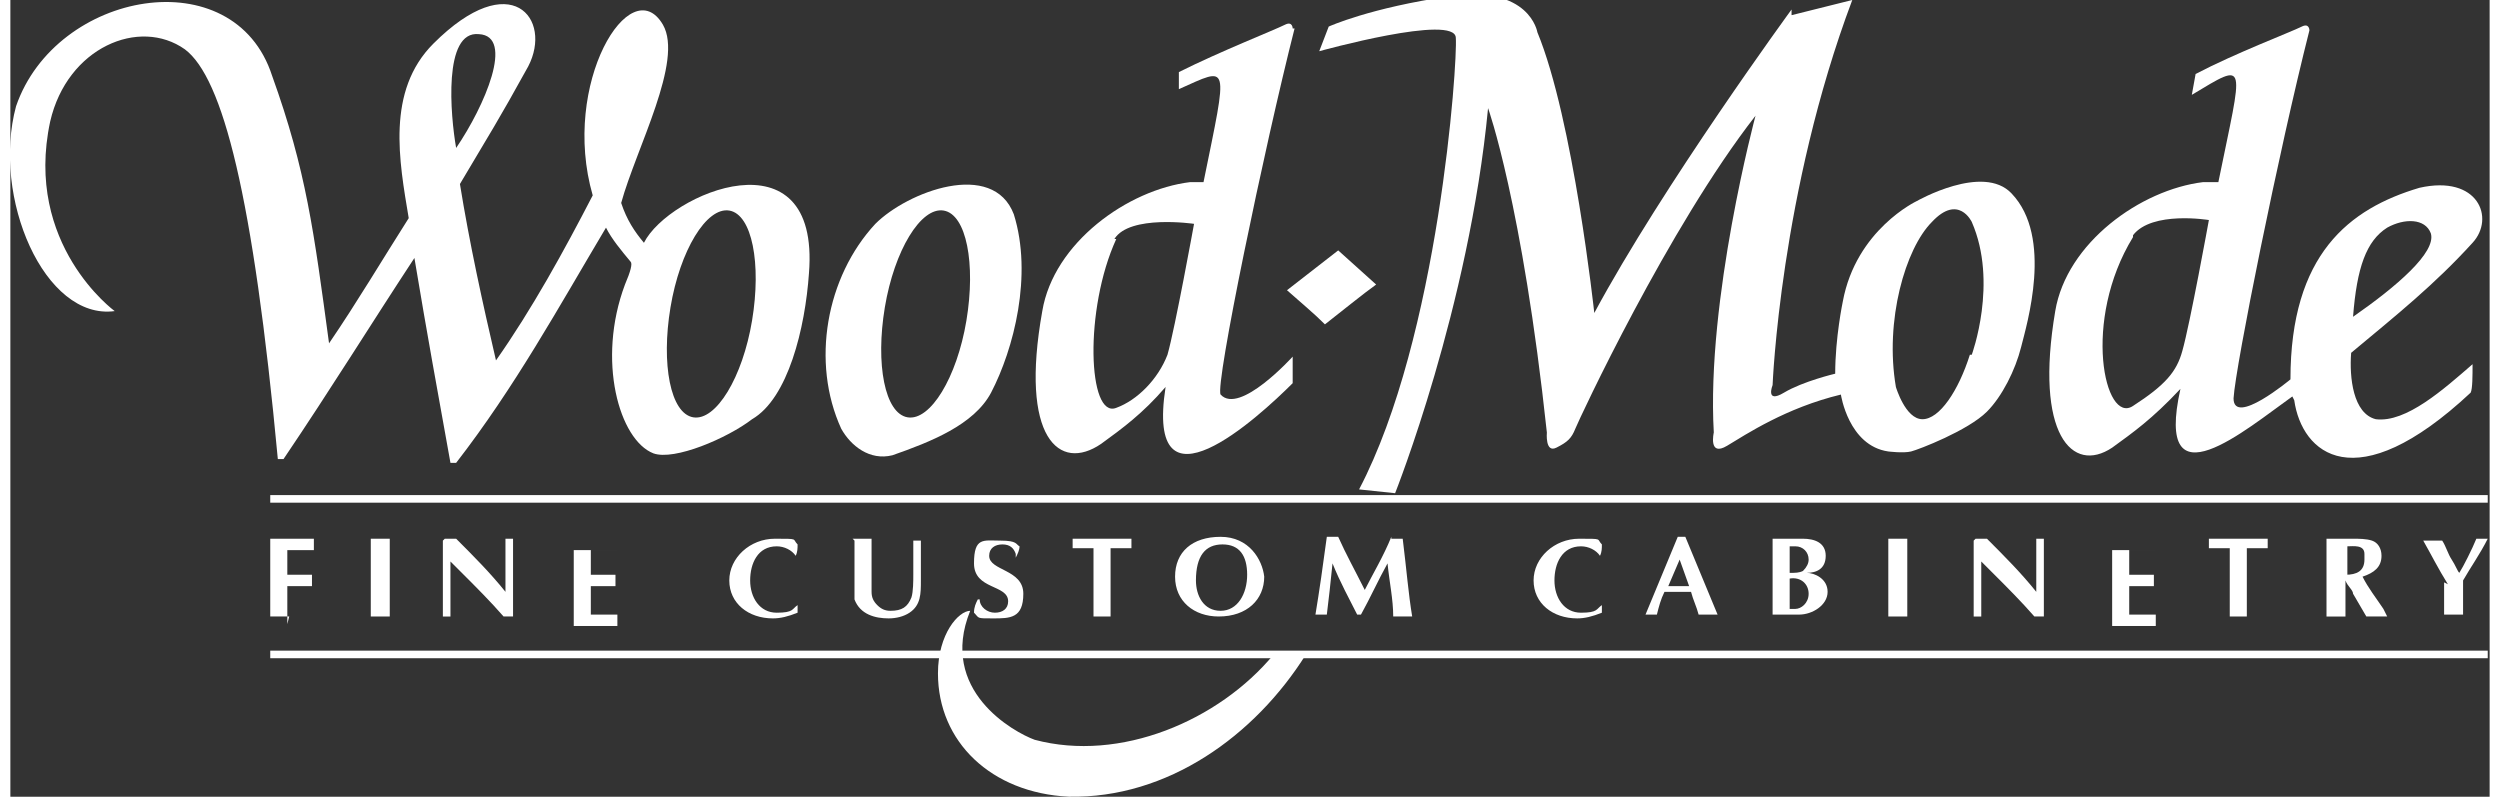 <?xml version="1.0" encoding="UTF-8"?>
<svg id="Layer_1" data-name="Layer 1" xmlns="http://www.w3.org/2000/svg" width="1.82in" height=".58in" viewBox="0 0 130.7 42">
  <rect x="0" y="0" width="130.7" height="42" fill="#333333" stroke="none"/>
  <defs>
    <style>
      .cls-1 {
        fill: #fff;
      }
    </style>
  </defs>
  <path class="cls-1" d="M67.7,1.5c-1.6,6.3-4.2,18.8-3.9,19.3,1,1.1,3.8-2,3.8-2v1.4c-1.8,1.8-7.8,7.3-6.7.2-1.2,1.4-2.3,2.2-3.4,3-2.2,1.5-4.3-.3-3.1-7,.6-3.6,4.5-6.4,7.8-6.8h.7c1.3-6.4,1.4-6.1-1.3-4.9v-.9c2.2-1.1,5-2.2,5.6-2.5.4-.2.4.2.4.2h.1ZM58.3,12.6c-1.7,3.7-1.5,9.5,0,8.9,1.1-.4,2.2-1.5,2.7-2.8.4-1.4,1.4-6.9,1.4-6.9,0,0-3.4-.5-4.2.8h.1Z"/>
  <path class="cls-1" d="M72,15c-.7.5-1.8,1.4-2.7,2.1-.6-.6-1.1-1-2-1.8l2.7-2.1s2,1.8,2,1.8Z"/>
  <path class="cls-1" d="M50.6,32.2c-1.7,4.2,2.3,6.4,3.4,6.8,4.5,1.2,9.7-1,12.6-4.5h1.7c-2.7,4.3-7.3,7.6-12.5,7.5-4.1-.2-6.9-2.9-6.9-6.5,0-2.1,1.1-3.3,1.7-3.3Z"/>
  <rect class="cls-1" x="13.7" y="34.3" width="116.9" height=".4"/>
  <path class="cls-1" d="M14.7,32.5h-1v-4.1h2.3v.6h-1.4v1.3h1.3v.6h-1.3v2h0l.1-.4Z"/>
  <path class="cls-1" d="M19,28.4h1v4.1h-1v-4.1Z"/>
  <path class="cls-1" d="M22.9,28.4h.6c.9.9,1.8,1.8,2.6,2.8v-2.8h.4v4.1h-.5c-.7-.8-1.4-1.5-2.1-2.2l-.7-.7v2.9h-.4v-4l.1-.1Z"/>
  <path class="cls-1" d="M32,28.4v.6h-1.4v1.3h1.3v.6h-1.3v1.5h1.4v.6h-2.3v-4h2.3v-.6Z"/>
  <path class="cls-1" d="M41.5,31.8v.5c-.5.2-.9.3-1.3.3-1.3,0-2.3-.8-2.3-2s1.1-2.2,2.4-2.2.9,0,1.2.3c0,.2,0,.4-.1.6h0c-.2-.3-.6-.5-1-.5-1,0-1.4.9-1.4,1.8s.5,1.7,1.4,1.7.8-.2,1.1-.4h0v-.1Z"/>
  <path class="cls-1" d="M44.4,28.4h1v2.8c0,.3.1.5.3.7s.4.3.7.3c.6,0,.9-.2,1.1-.7.1-.3.1-.9.1-1.2v-1.8h.4v2.1c0,.7,0,1.3-.6,1.7-.3.2-.7.3-1.1.3-.7,0-1.5-.2-1.8-1v-3.1h0l-.1-.1Z"/>
  <path class="cls-1" d="M53,29.2c-.1-.3-.3-.5-.7-.5s-.7.2-.7.6c0,.8,1.8.7,1.8,2s-.7,1.3-1.6,1.3-.7,0-1-.3c0-.3.1-.5.2-.7h.1c0,.4.4.7.8.7s.7-.2.7-.6c0-.9-1.8-.6-1.8-2s.5-1.2,1.4-1.2.8.2,1,.3c0,.2-.1.4-.2.6h0v-.2Z"/>
  <path class="cls-1" d="M58.1,32.5h-1v-3.6h-1.1v-.5h3.1v.5h-1.1v3.6h.1Z"/>
  <path class="cls-1" d="M63.7,32.5c-1.3,0-2.3-.8-2.3-2.1s.9-2.1,2.4-2.1,2.2,1.2,2.3,2.1c0,1.2-.9,2.1-2.4,2.1h0ZM62.5,30.6c0,.8.4,1.6,1.3,1.6s1.4-.9,1.4-1.9-.4-1.6-1.3-1.6-1.4.6-1.4,1.9h0Z"/>
  <path class="cls-1" d="M72.8,28.4h.6c.2,1.6.3,2.9.5,4.1h-1c0-.9-.2-1.8-.3-2.8-.5.9-.9,1.8-1.4,2.7h-.2c-.4-.8-.9-1.7-1.3-2.7-.1,1-.2,1.9-.3,2.7h-.6c.2-1.2.4-2.6.6-4.1h.6c.4.9.9,1.8,1.4,2.8.4-.8,1-1.8,1.4-2.8h0v.1Z"/>
  <path class="cls-1" d="M83.9,31.8v.5c-.5.2-.9.3-1.3.3-1.3,0-2.3-.8-2.3-2s1.1-2.2,2.4-2.2.9,0,1.2.3c0,.2,0,.4-.1.6h0c-.2-.3-.6-.5-1-.5-1,0-1.4.9-1.4,1.8s.5,1.7,1.4,1.7.8-.2,1.1-.4h0v-.1Z"/>
  <path class="cls-1" d="M87.2,31.2c-.2.4-.3.8-.4,1.2h-.6l1.7-4.1h.4l1.7,4.1h-1c-.1-.4-.3-.8-.4-1.2h-1.4,0ZM88.5,30.9l-.5-1.4-.6,1.4h1.1Z"/>
  <path class="cls-1" d="M92.9,28.4h1.6c.6,0,1.2.2,1.2.9s-.5.9-1,.9h0c.4,0,1.1.3,1.1,1s-.8,1.2-1.5,1.2h-1.4v-4h0ZM93.8,30.2c.3,0,.5,0,.7-.1.2-.2.3-.4.3-.6,0-.4-.3-.7-.7-.7s-.2,0-.3,0v1.4ZM93.8,32.1h.3c.3,0,.7-.3.7-.8s-.4-.9-1-.8v1.6Z"/>
  <path class="cls-1" d="M99,28.4h1v4.1h-1v-4.1Z"/>
  <path class="cls-1" d="M103.6,28.4h.6c.9.9,1.8,1.8,2.6,2.8v-2.8h.4v4.1h-.5c-.7-.8-1.4-1.5-2.1-2.2l-.7-.7v2.9h-.4v-4l.1-.1Z"/>
  <path class="cls-1" d="M113.1,28.4v.6h-1.4v1.3h1.3v.6h-1.3v1.5h1.4v.6h-2.3v-4h2.3v-.6Z"/>
  <path class="cls-1" d="M118,32.5h-1v-3.6h-1.1v-.5h3.1v.5h-1.1v3.6h.1Z"/>
  <path class="cls-1" d="M122.2,28.4h1.3c.3,0,.7,0,1,.1s.5.4.5.8c0,.6-.4.9-1,1.1.3.6.7,1.1,1.1,1.7l.2.4h-1.1l-.7-1.2c0-.2-.3-.4-.4-.7h0v1.9h-1v-4.1h.1ZM123.1,30.3c.6,0,1-.2,1-.8s0-.2,0-.3c0-.5-.6-.4-.9-.4v1.6l-.1-.1Z"/>
  <path class="cls-1" d="M128.5,30.8c-.5-.8-.9-1.6-1.3-2.3h1c.2.3.3.7.5,1s.3.6.4.7c.2-.3.7-1.3.9-1.8h.6c-.4.8-.9,1.5-1.3,2.2v1.8h-1v-1.7h0l.2.1Z"/>
  <rect class="cls-1" x="13.7" y="26.1" width="116.9" height=".4"/>
  <path class="cls-1" d="M13.8,4c1.8,5,2.2,8.2,3,14.1,1.5-2.2,2.8-4.4,4.2-6.6-.5-3-1.2-6.7,1.3-9.2,4.1-4.1,6.3-1.3,5,1.2-1.6,2.9-2,3.5-3.6,6.2.5,3.1,1.2,6.3,1.9,9.3,1.9-2.7,3.6-5.8,5.1-8.7-1.7-5.9,2-11.9,3.7-9,1.1,1.9-1.4,6.5-2.2,9.4.3.9.7,1.5,1.2,2.1,1.3-2.6,9.3-6,8.7,1.6-.2,2.9-1.1,6.6-3,7.7-1.3,1-4.1,2.2-5.2,1.8-1.8-.7-3-4.9-1.5-8.9.3-.7.4-1.1.3-1.2-.5-.6-1-1.2-1.3-1.8-2.5,4.2-4.8,8.4-7.9,12.4h-.3c-.7-3.9-1.2-6.6-1.9-10.8-2.3,3.5-4.4,6.9-6.9,10.6h-.3c-1.3-13.9-2.9-20.1-4.9-21.6-2.4-1.7-6.2-.1-7.1,3.8-1.4,6.5,3.4,10,3.4,10C1.8,16.9-1,10.4.3,5.6,2.4-.5,11.8-2.2,13.8,4ZM24.7,1.8c-1.9-.2-1.5,4.3-1.2,6,1.5-2.2,3.1-5.9,1.2-6ZM34.8,16.2c-.5,3,0,5.6,1.2,5.8s2.6-2.1,3.1-5.1,0-5.6-1.2-5.8-2.6,2.1-3.1,5.1Z"/>
  <path class="cls-1" d="M52.9,11.3c1,3.2,0,7.1-1.2,9.4-.9,1.7-3.2,2.6-5.2,3.3-1.2.3-2.2-.5-2.7-1.4-1.6-3.5-.8-8,1.8-10.8,1.7-1.7,6.2-3.4,7.3-.5h0ZM46.1,16.2c-.5,3,0,5.6,1.2,5.8s2.6-2.1,3.1-5.1,0-5.6-1.2-5.8-2.6,2.1-3.1,5.1Z"/>
  <path class="cls-1" d="M125.3,12c-1.1.7-1.6,2.1-1.8,4.7,2.3-1.6,4.4-3.4,4.1-4.4-.3-.8-1.4-.8-2.3-.3ZM120.3,20.9c-2.4,1.7-7.3,5.9-5.9-.4-1.5,1.6-2.5,2.3-3.6,3.1-2.1,1.4-4.1-.7-3-7.2.6-3.6,4.5-6.4,7.8-6.8h.8c1.3-6.4,1.6-6.4-1.4-4.6l.2-1.1c2.1-1.1,5-2.2,5.6-2.5.4-.2.4.2.4.2-1.6,6.3-3.9,17.7-4,19.4,0,1.5,3-1,3-1,0-6.6,3.1-9,6.8-10.1,3.1-.7,4,1.6,2.8,2.9-2,2.2-4,3.8-6.4,5.8-.1,1.3.1,3.2,1.3,3.5,1.6.2,3.6-1.6,5.1-2.9,0,.6,0,1.3-.1,1.5-6.1,5.7-8.9,3.2-9.3.4h0l-.1-.2ZM111.9,12.5c-2.7,4.4-1.5,9.9,0,8.9,1.7-1.1,2.3-1.8,2.6-2.9.4-1.4,1.4-6.9,1.4-6.9,0,0-3-.5-4,.8h0v.1Z"/>
  <path class="cls-1" d="M93.9.8l3.2-.8c-3.8,10.1-4.2,20.3-4.2,20.3,0,0-.4,1,.6.4s2.7-1,2.7-1c0-1.9.4-3.8.4-3.8.7-3.8,3.9-5.3,3.9-5.3,0,0,3.5-2,5-.4,2.2,2.3.8,6.9.5,8.1s-1,2.6-1.8,3.4c-1,1-3.6,2-4,2.1s-1.2,0-1.2,0c-2.1-.3-2.5-3-2.5-3-2.9.7-5,2.1-6,2.7s-.7-.7-.7-.7c-.4-7,2.2-16.7,2.2-16.7-4.6,5.9-9.3,16-9.5,16.5s-.4.7-1,1-.5-.8-.5-.8c-1.3-12.1-3.1-17.1-3.1-17.1-1,10.5-4.9,20.3-4.9,20.3l-1.9-.2c4.2-8,5.2-22.5,5.1-23.8,0-1.3-7.2.7-7.2.7l.5-1.3s2.2-1,6.4-1.6c4.2-.6,4.6,1.9,4.6,1.9,1.9,4.6,3,14.8,3,14.8,3.6-6.7,10.4-16,10.4-16h0v.3ZM103.4,18.7s1.4-3.8,0-7c0,0-.7-1.5-2.1,0-1.4,1.4-2.5,5.2-1.9,8.7,0,0,.5,1.7,1.4,1.7s1.9-1.5,2.5-3.4h.1Z"/>
</svg>
